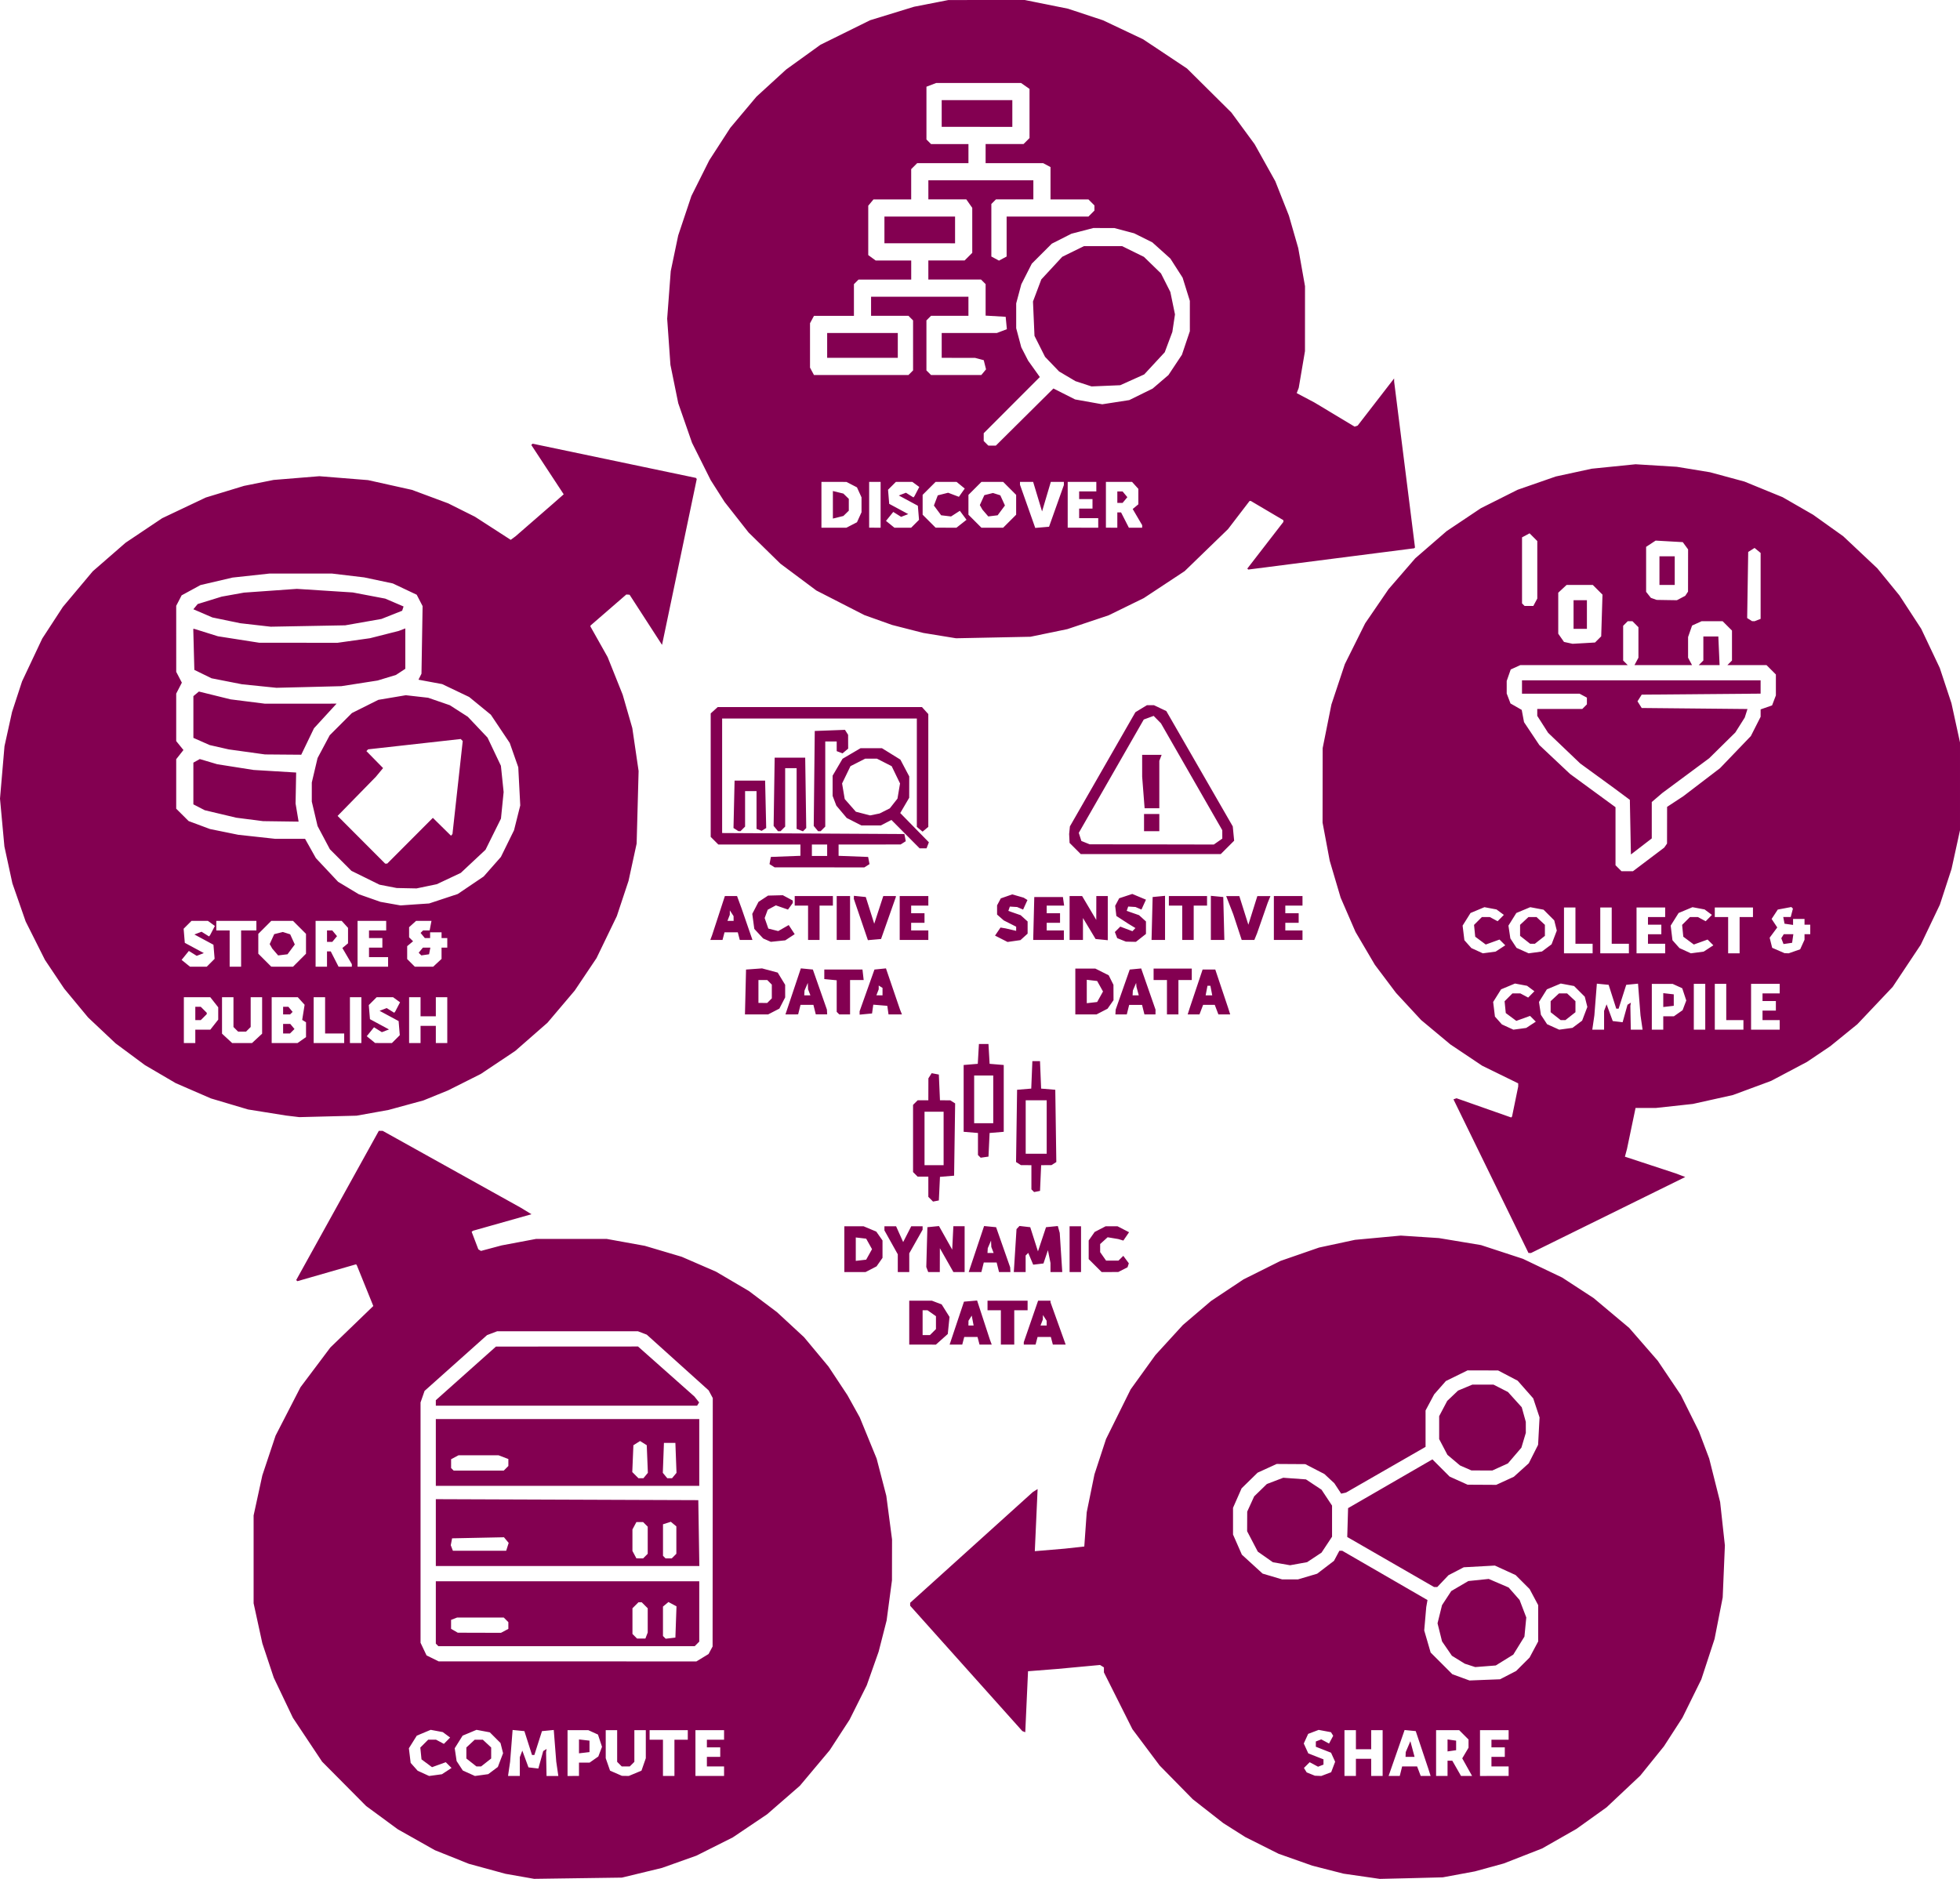 <?xml version="1.0" encoding="UTF-8" standalone="no"?>
<!-- Created with Inkscape (http://www.inkscape.org/) -->

<svg
   width="195.512mm"
   height="187.446mm"
   viewBox="0 0 195.512 187.446"
   version="1.1"
   id="svg1"
   xml:space="preserve"
   xmlns:inkscape="http://www.inkscape.org/namespaces/inkscape"
   xmlns:sodipodi="http://sodipodi.sourceforge.net/DTD/sodipodi-0.dtd"
   xmlns="http://www.w3.org/2000/svg"
   xmlns:svg="http://www.w3.org/2000/svg"><sodipodi:namedview
     id="namedview1"
     pagecolor="#ffffff"
     bordercolor="#000000"
     borderopacity="0.25"
     inkscape:showpageshadow="2"
     inkscape:pageopacity="0.0"
     inkscape:pagecheckerboard="0"
     inkscape:deskcolor="#d1d1d1"
     inkscape:document-units="mm" /><defs
     id="defs1" /><path
     style="fill:#830051;fill-opacity:1"
     d="m 57.66,187.379 -4.38,0.062 -1.428,-0.251 -1.428,-0.251 -1.828,-0.499 -1.828,-0.499 -1.694,-0.679 -1.694,-0.679 -1.848,-1.042 -1.848,-1.042 -1.579,-1.159 -1.579,-1.159 -2.197,-2.214 -2.197,-2.214 -1.458,-2.19 -1.458,-2.19 -0.953,-1.999 -0.953,-1.999 -0.57,-1.714 -0.57,-1.714 -0.436,-1.999 -0.436,-1.999 v -4.38 -4.38 l 0.435,-1.999 0.435,-1.999 0.661,-1.983 0.661,-1.983 1.241,-2.412 1.241,-2.412 1.49,-1.984 1.49,-1.984 2.143,-2.069 2.143,-2.069 -0.819,-2.025 -0.819,-2.025 -0.039,-0.056 -0.039,-0.056 -2.927,0.842 -2.927,0.842 -0.061,-0.054 -0.061,-0.054 4.121,-7.444 4.121,-7.444 h 0.194 0.194 l 6.885,3.833 6.885,3.833 0.535,0.326 0.535,0.326 -2.916,0.824 -2.916,0.824 -0.068,0.052 -0.068,0.052 0.334,0.875 0.334,0.875 0.13,0.08 0.13,0.08 1.032,-0.276 1.032,-0.276 1.714,-0.323 1.714,-0.323 3.523,-10e-4 3.523,-0.001 1.904,0.345 1.904,0.345 1.839,0.546 1.839,0.546 1.71,0.742 1.71,0.742 1.64,0.965 1.64,0.965 1.401,1.054 1.401,1.054 1.353,1.252 1.353,1.252 1.218,1.464 1.218,1.464 0.945,1.428 0.945,1.428 0.615,1.108 0.615,1.108 0.841,2.054 0.841,2.054 0.483,1.857 0.483,1.857 0.286,2.179 0.286,2.179 -0.004,2.037 -0.004,2.037 -0.267,2.004 -0.267,2.004 -0.397,1.553 -0.397,1.553 -0.593,1.679 -0.593,1.679 -0.857,1.714 -0.857,1.714 -0.99,1.523 -0.99,1.523 -1.49,1.776 -1.49,1.776 -1.639,1.425 -1.639,1.425 -1.706,1.149 -1.706,1.149 -1.817,0.912 -1.817,0.912 -1.714,0.61 -1.714,0.61 -1.999,0.484 -1.999,0.484 z m -14.214,-10.286 0.639,-0.088 0.478,-0.313 0.478,-0.313 -0.287,-0.287 -0.287,-0.287 -0.686,0.248 -0.686,0.248 -0.525,-0.39 -0.525,-0.39 -0.059,-0.589 -0.059,-0.589 0.392,-0.392 0.392,-0.392 h 0.393 0.393 l 0.391,0.209 0.391,0.209 0.311,-0.316 0.311,-0.316 -0.366,-0.272 -0.366,-0.272 -0.603,-0.113 -0.603,-0.113 -0.693,0.29 -0.693,0.29 -0.395,0.63 -0.395,0.63 0.089,0.729 0.089,0.729 0.349,0.392 0.349,0.392 0.571,0.261 0.571,0.261 z m 4.593,-0.004 0.662,-0.092 0.48,-0.359 0.48,-0.359 0.261,-0.685 0.261,-0.685 -0.128,-0.509 -0.128,-0.509 -0.533,-0.533 -0.533,-0.533 -0.664,-0.125 -0.664,-0.125 -0.693,0.29 -0.693,0.29 -0.394,0.63 -0.394,0.63 0.096,0.639 0.096,0.639 0.309,0.471 0.309,0.471 0.604,0.272 0.604,0.272 z m -0.281,-0.863 h -0.234 l -0.502,-0.395 -0.502,-0.395 v -0.55 -0.55 l 0.417,-0.388 0.417,-0.388 h 0.404 0.404 l 0.417,0.388 0.417,0.388 v 0.55 0.55 l -0.502,0.395 -0.502,0.395 z m 3.506,0.952 h 0.588 v -0.937 -0.937 l 0.125,-0.327 0.125,-0.327 0.307,0.835 0.307,0.835 0.492,0.058 0.492,0.058 0.244,-0.872 0.244,-0.872 0.169,-0.104 0.169,-0.104 -0.027,0.157 -0.027,0.157 0.023,1.19 0.023,1.19 h 0.588 0.588 l -0.104,-0.714 -0.104,-0.714 -0.124,-1.581 -0.124,-1.581 -0.588,0.058 -0.588,0.058 -0.38,1.19 -0.38,1.19 H 53.186 53.069 l -0.38,-1.19 -0.38,-1.19 -0.588,-0.058 -0.588,-0.058 -0.124,1.581 -0.124,1.581 -0.104,0.714 -0.104,0.714 z m 5.92,0 h 0.571 v -0.666 -0.666 h 0.529 0.529 l 0.435,-0.305 0.435,-0.305 0.184,-0.484 0.184,-0.484 -0.202,-0.611 -0.202,-0.611 -0.479,-0.218 -0.479,-0.218 h -1.038 -1.038 v 2.285 2.285 z m 1.095,-2.32 -0.524,0.06 v -0.692 -0.692 l 0.524,0.06 0.524,0.06 v 0.571 0.571 z m 4.1,2.313 0.339,0.007 0.635,-0.265 0.635,-0.265 0.216,-0.62 0.216,-0.62 v -1.399 -1.4 h -0.571 -0.571 v 1.58 1.58 l -0.229,0.229 -0.229,0.229 h -0.4 -0.4 l -0.229,-0.229 -0.229,-0.229 v -1.58 -1.58 H 60.993 60.422 v 1.4 1.4 l 0.216,0.62 0.216,0.62 0.593,0.258 0.593,0.258 z m 4.326,0.007 h 0.571 v -1.809 -1.809 h 0.666 0.666 v -0.476 -0.476 h -1.904 -1.904 v 0.476 0.476 h 0.666 0.666 v 1.809 1.809 z m 4.094,0 h 1.428 v -0.476 -0.476 h -0.857 -0.857 v -0.476 -0.476 h 0.666 0.666 v -0.476 -0.476 h -0.666 -0.666 v -0.381 -0.381 h 0.857 0.857 v -0.476 -0.476 H 70.799 69.371 v 2.285 2.285 z m -14.186,-11.43 12.853,0.004 0.607,-0.37 0.607,-0.37 0.201,-0.375 0.201,-0.375 0.009,-12.392 0.009,-12.392 -0.206,-0.385 -0.206,-0.385 -3.086,-2.779 -3.086,-2.779 -0.441,-0.169 -0.441,-0.169 h -7.021 -7.021 l -0.504,0.192 -0.504,0.192 -3.116,2.783 -3.116,2.783 -0.201,0.576 -0.201,0.576 v 11.987 11.987 l 0.299,0.63 0.299,0.63 0.605,0.299 0.605,0.299 z m -0.102,-1.518 H 43.728 l -0.127,-0.127 -0.127,-0.127 v -3.11 -3.11 h 13.139 13.139 v 3.009 3.009 l -0.229,0.229 -0.229,0.229 z m 7.45,-0.762 h 0.418 l 0.116,-0.301 0.116,-0.301 v -1.209 -1.209 l -0.299,-0.299 -0.299,-0.299 h -0.163 -0.163 l -0.299,0.299 -0.299,0.299 v 1.281 1.281 l 0.229,0.229 0.229,0.229 z m 2.927,-0.039 0.483,-0.056 0.055,-1.56 0.055,-1.56 -0.401,-0.214 -0.401,-0.214 -0.273,0.227 -0.273,0.227 v 1.468 1.468 l 0.136,0.136 0.136,0.136 z m -19.07,-0.538 2.155,0.006 0.368,-0.197 0.368,-0.197 v -0.336 -0.336 l -0.229,-0.229 -0.229,-0.229 h -2.327 -2.327 l -0.301,0.116 -0.301,0.116 v 0.446 0.446 l 0.333,0.194 0.333,0.194 z m 8.799,-6.659 H 43.474 v -3.334 -3.334 l 13.091,0.049 13.091,0.049 0.052,3.285 0.052,3.285 z m 7.2,-0.762 h 0.336 l 0.229,-0.229 0.229,-0.229 v -1.352 -1.352 l -0.229,-0.229 -0.229,-0.229 h -0.336 -0.336 l -0.197,0.368 -0.197,0.368 v 1.072 1.072 l 0.197,0.368 0.197,0.368 z m 2.881,0 h 0.311 l 0.229,-0.229 0.229,-0.229 v -1.367 -1.367 l -0.276,-0.229 -0.276,-0.229 -0.39,0.124 -0.39,0.124 v 1.574 1.574 l 0.127,0.127 0.127,0.127 z m -18.864,-0.762 h 2.659 l 0.124,-0.39 0.124,-0.39 -0.234,-0.282 -0.234,-0.282 -2.588,0.053 -2.588,0.053 -0.066,0.344 -0.066,0.344 0.105,0.275 0.105,0.275 z m 8.778,-6.474 H 43.474 v -3.332 -3.332 h 13.139 13.139 v 3.332 3.332 z m 7.321,-0.762 h 0.249 l 0.222,-0.268 0.222,-0.268 -0.056,-1.378 -0.056,-1.378 -0.333,-0.209 -0.333,-0.209 -0.333,0.209 -0.333,0.209 -0.056,1.339 -0.056,1.339 0.307,0.307 0.307,0.307 z m 2.866,0 h 0.239 l 0.222,-0.268 0.222,-0.268 -0.056,-1.494 -0.056,-1.494 h -0.571 -0.571 l -0.056,1.494 -0.056,1.494 0.222,0.268 0.222,0.268 z m -19.048,-0.762 h 2.501 l 0.229,-0.229 0.229,-0.229 v -0.347 -0.347 l -0.488,-0.186 -0.488,-0.186 h -2 -2 l -0.368,0.197 -0.368,0.197 v 0.438 0.438 l 0.127,0.127 0.127,0.127 z m 8.754,-6.474 H 43.474 v -0.273 -0.273 l 2.999,-2.675 2.999,-2.675 7.086,-0.004 7.086,-0.004 2.815,2.497 2.815,2.497 0.232,0.293 0.232,0.293 -0.1,0.162 -0.1,0.162 z m 84.271,47.136 -3.142,0.073 -1.809,-0.261 -1.809,-0.261 -1.558,-0.399 -1.558,-0.399 -1.679,-0.593 -1.679,-0.593 -1.663,-0.835 -1.663,-0.835 -1.098,-0.696 -1.098,-0.696 -1.523,-1.192 -1.523,-1.192 -1.652,-1.683 -1.652,-1.683 -1.355,-1.809 -1.355,-1.809 -1.421,-2.833 -1.421,-2.833 v -0.25 -0.25 l -0.194,-0.12 -0.194,-0.12 -2.139,0.199 -2.139,0.199 -1.452,0.114 -1.452,0.114 -0.138,3.042 -0.138,3.042 -0.146,-0.057 -0.146,-0.057 -5.595,-6.252 -5.595,-6.252 v -0.147 -0.147 l 6.123,-5.528 6.123,-5.528 0.234,-0.145 0.234,-0.145 -0.14,3.098 -0.14,3.098 1.495,-0.126 1.495,-0.126 0.973,-0.107 0.973,-0.107 0.121,-1.707 0.121,-1.707 0.386,-1.892 0.386,-1.892 0.577,-1.762 0.577,-1.762 1.227,-2.475 1.227,-2.475 1.235,-1.714 1.235,-1.714 1.371,-1.499 1.371,-1.499 1.403,-1.197 1.403,-1.197 1.621,-1.079 1.621,-1.079 1.845,-0.921 1.845,-0.921 1.922,-0.666 1.922,-0.666 1.791,-0.385 1.791,-0.385 2.285,-0.212 2.285,-0.212 1.904,0.124 1.904,0.124 2.099,0.35 2.099,0.35 2.088,0.684 2.088,0.684 1.956,0.934 1.956,0.934 1.569,1.023 1.569,1.023 1.776,1.49 1.776,1.49 1.425,1.639 1.425,1.639 1.149,1.706 1.149,1.706 0.905,1.817 0.905,1.817 0.511,1.353 0.511,1.353 0.546,2.17 0.546,2.17 0.237,2.166 0.237,2.166 -0.109,2.594 -0.109,2.594 -0.406,2.071 -0.406,2.071 -0.66,2.016 -0.66,2.016 -0.942,1.911 -0.942,1.911 -0.923,1.428 -0.923,1.428 -1.18,1.462 -1.18,1.462 -1.684,1.585 -1.684,1.585 -1.501,1.074 -1.501,1.074 -1.712,0.976 -1.712,0.976 -1.911,0.747 -1.911,0.747 -1.444,0.396 -1.444,0.396 -1.598,0.296 -1.598,0.296 z m -9.295,-10.207 0.321,0.012 0.492,-0.187 0.492,-0.187 0.198,-0.522 0.198,-0.522 -0.205,-0.451 -0.205,-0.451 -0.758,-0.298 -0.758,-0.298 v -0.263 -0.263 l 0.271,-0.104 0.271,-0.104 0.388,0.207 0.388,0.207 0.207,-0.387 0.207,-0.387 -0.111,-0.179 -0.111,-0.179 -0.614,-0.115 -0.614,-0.115 -0.524,0.199 -0.524,0.199 -0.219,0.48 -0.219,0.48 0.225,0.493 0.225,0.493 0.758,0.298 0.758,0.298 v 0.263 0.263 l -0.271,0.104 -0.271,0.104 -0.418,-0.224 -0.418,-0.224 -0.286,0.286 -0.286,0.286 0.137,0.222 0.137,0.222 0.409,0.165 0.409,0.165 z m 3.202,0.012 h 0.571 v -0.857 -0.857 h 0.762 0.762 v 0.857 0.857 h 0.571 0.571 v -2.285 -2.285 h -0.571 -0.571 v 0.952 0.952 h -0.762 -0.762 v -0.952 -0.952 h -0.571 -0.571 v 2.285 2.285 z m 4.387,0 h 0.557 l 0.119,-0.476 0.119,-0.476 h 0.746 0.746 l 0.181,0.476 0.181,0.476 h 0.494 0.494 l -0.109,-0.343 -0.109,-0.343 -0.634,-1.895 -0.634,-1.895 -0.555,-0.054 -0.555,-0.054 -0.799,2.292 -0.799,2.292 z m 1.585,-1.904 h -0.45 l 0.009,-0.238 0.009,-0.238 0.232,-0.544 0.232,-0.544 0.209,0.782 0.209,0.782 z m 3.168,1.904 h 0.571 v -0.762 -0.762 l 0.238,0.001 0.238,0.001 0.434,0.76 0.434,0.76 h 0.552 0.552 l -0.491,-0.878 -0.491,-0.878 0.314,-0.531 0.314,-0.531 v -0.408 -0.408 l -0.467,-0.467 -0.467,-0.467 h -1.151 -1.151 v 2.285 2.285 z m 1,-2.51 -0.428,0.061 v -0.598 -0.598 l 0.428,0.061 0.428,0.061 v 0.476 0.476 z m 4.237,2.51 h 1.428 v -0.476 -0.476 h -0.857 -0.857 v -0.476 -0.476 h 0.666 0.666 v -0.476 -0.476 h -0.666 -0.666 v -0.381 -0.381 h 0.857 0.857 v -0.476 -0.476 h -1.428 -1.428 v 2.285 2.285 z m -0.952,-9.587 1.523,-0.059 0.804,-0.415 0.804,-0.415 0.67,-0.67 0.67,-0.67 0.429,-0.804 0.429,-0.804 v -1.809 -1.809 l -0.429,-0.804 -0.429,-0.804 -0.696,-0.696 -0.696,-0.696 -1.036,-0.474 -1.036,-0.474 -1.552,0.085 -1.552,0.085 -0.762,0.396 -0.762,0.396 -0.559,0.589 -0.559,0.589 h -0.161 -0.161 l -4.329,-2.495 -4.329,-2.495 0.042,-1.44 0.042,-1.44 4.206,-2.432 4.206,-2.432 0.86,0.86 0.86,0.86 0.894,0.403 0.894,0.403 1.428,0.008 1.428,0.008 0.88,-0.404 0.88,-0.404 0.745,-0.673 0.745,-0.673 0.464,-0.92 0.464,-0.92 0.073,-1.366 0.073,-1.366 -0.316,-0.951 -0.316,-0.951 -0.776,-0.881 -0.776,-0.881 -0.976,-0.511 -0.976,-0.511 -1.523,-0.004 -1.523,-0.004 -1.082,0.531 -1.082,0.531 -0.583,0.664 -0.583,0.664 -0.43,0.804 -0.43,0.804 v 1.816 1.816 l -3.964,2.278 -3.964,2.278 -0.245,0.056 -0.245,0.056 -0.34,-0.518 -0.34,-0.518 -0.497,-0.462 -0.497,-0.462 -0.952,-0.492 -0.952,-0.492 -1.428,-0.009 -1.428,-0.009 -0.952,0.435 -0.952,0.435 -0.798,0.781 -0.798,0.781 -0.427,0.971 -0.427,0.971 v 1.333 1.333 l 0.441,1.004 0.441,1.004 1.033,0.944 1.033,0.944 0.976,0.29 0.976,0.29 h 0.788 0.788 l 0.958,-0.284 0.958,-0.284 0.839,-0.641 0.839,-0.641 0.269,-0.503 0.269,-0.503 h 0.145 0.145 l 4.25,2.458 4.25,2.458 -0.062,0.35 -0.062,0.35 -0.101,1.166 -0.101,1.166 0.32,1.101 0.32,1.101 1.082,1.082 1.082,1.082 0.856,0.313 0.856,0.313 z m 0.074,-1.356 -1.026,0.079 -0.521,-0.168 -0.521,-0.168 -0.643,-0.397 -0.643,-0.397 -0.491,-0.715 -0.491,-0.715 -0.225,-0.904 -0.225,-0.904 0.224,-0.904 0.224,-0.904 0.461,-0.704 0.461,-0.704 0.852,-0.499 0.852,-0.499 1.016,-0.105 1.016,-0.105 0.993,0.427 0.994,0.427 0.546,0.622 0.546,0.622 0.334,0.873 0.334,0.873 -0.092,0.954 -0.092,0.954 -0.557,0.9 -0.557,0.9 -0.873,0.54 -0.873,0.54 z m -18.646,-10.233 -0.85,0.154 -0.857,-0.15 -0.857,-0.15 -0.753,-0.529 -0.753,-0.529 -0.532,-1.018 -0.532,-1.018 0.004,-0.978 0.004,-0.978 0.348,-0.762 0.348,-0.762 0.633,-0.616 0.633,-0.616 0.817,-0.312 0.817,-0.312 1.132,0.082 1.132,0.082 0.777,0.514 0.777,0.514 0.525,0.794 0.525,0.794 v 1.551 1.551 l -0.525,0.794 -0.525,0.794 -0.719,0.476 -0.719,0.476 z m 18.287,-9.302 -1.047,-0.003 -0.571,-0.25 -0.571,-0.25 -0.627,-0.529 -0.627,-0.529 -0.411,-0.785 -0.411,-0.785 v -1.143 -1.143 l 0.402,-0.762 0.402,-0.762 0.541,-0.514 0.541,-0.514 0.708,-0.296 0.708,-0.296 h 1.061 1.061 l 0.719,0.367 0.719,0.367 0.688,0.762 0.688,0.762 0.202,0.728 0.202,0.728 0.001,0.549 10e-4,0.549 -0.221,0.738 -0.221,0.738 -0.673,0.786 -0.673,0.786 -0.772,0.351 -0.772,0.351 z M 92.028,134.143 h -1.33 v -2.19 -2.19 h 1.13 1.13 l 0.488,0.186 0.488,0.186 0.391,0.624 0.391,0.624 -0.087,0.851 -0.087,0.851 -0.593,0.53 -0.593,0.53 z m 0.37,-0.952 h 0.367 l 0.299,-0.299 0.299,-0.299 v -0.642 -0.642 l -0.423,-0.296 -0.423,-0.296 h -0.243 -0.243 v 1.238 1.238 z m 2.957,0.952 h -0.63 l 0.716,-2.142 0.716,-2.142 0.655,-0.057 0.655,-0.057 0.641,1.961 0.641,1.961 0.089,0.238 0.089,0.238 h -0.609 -0.609 l -0.1,-0.381 -0.1,-0.381 h -0.662 -0.662 l -0.1,0.381 -0.1,0.381 z m 1.505,-1.904 h 0.259 l -0.094,-0.494 -0.094,-0.494 -0.162,0.256 -0.162,0.256 -0.003,0.238 -0.003,0.238 z m 3.644,1.904 h -0.666 v -1.714 -1.714 h -0.666 -0.666 v -0.476 -0.476 h 1.999 1.999 v 0.476 0.476 h -0.666 -0.666 v 1.714 1.714 z m 2.208,0 h -0.589 v -0.121 -0.121 l 0.714,-2.068 0.714,-2.068 0.619,-0.001 0.619,-0.001 v 0.079 0.079 l 0.756,2.11 0.756,2.11 h -0.639 -0.639 l -0.1,-0.381 -0.1,-0.381 h -0.662 -0.662 l -0.1,0.381 -0.1,0.381 z m 1.39,-1.904 h 0.306 l -0.003,-0.238 -0.003,-0.238 -0.185,-0.286 -0.185,-0.286 -0.003,0.222 -0.003,0.222 -0.116,0.301 -0.116,0.301 z m -18.822,-5.332 h -1.057 v -2.285 -2.285 h 0.958 0.958 l 0.635,0.266 0.635,0.266 0.311,0.443 0.311,0.443 v 0.867 0.867 l -0.297,0.424 -0.297,0.424 -0.55,0.285 -0.55,0.285 z m 0.603,-1.177 0.518,-0.06 0.292,-0.524 0.292,-0.524 -0.292,-0.524 -0.292,-0.524 -0.518,-0.06 -0.518,-0.06 v 1.168 1.168 z m 4.243,1.177 h -0.571 v -0.886 -0.886 l -0.666,-1.192 -0.666,-1.192 v -0.207 -0.207 h 0.581 0.581 l 0.353,0.789 0.353,0.789 0.403,-0.789 0.403,-0.789 h 0.567 0.567 v 0.172 0.172 l -0.666,1.179 -0.666,1.179 v 0.934 0.934 z m 3.041,0 h -0.577 l -0.096,-0.251 -0.096,-0.251 0.055,-1.987 0.055,-1.987 0.578,-0.057 0.578,-0.057 0.66,1.176 0.66,1.176 0.057,-1.167 0.057,-1.167 h 0.562 0.562 v 2.285 2.285 h -0.56 -0.56 l -0.675,-1.19 -0.675,-1.19 -0.003,1.19 -0.003,1.19 z m 4.093,0 h -0.632 l 0.768,-2.296 0.768,-2.296 0.599,0.058 0.599,0.058 0.701,1.999 0.701,1.999 0.013,0.238 0.013,0.238 h -0.568 -0.568 l -0.119,-0.476 -0.119,-0.476 h -0.642 -0.642 l -0.119,0.476 -0.119,0.476 z m 1.55,-1.904 h 0.306 l -0.116,-0.301 -0.116,-0.301 -0.013,-0.318 -0.013,-0.318 -0.164,0.381 -0.164,0.381 -0.013,0.238 -0.013,0.238 z m 2.91,1.904 h -0.592 l 0.135,-2.142 0.135,-2.142 0.148,-0.158 0.148,-0.158 0.537,0.062 0.537,0.062 0.385,1.206 0.385,1.206 0.402,-1.206 0.402,-1.206 0.588,-0.059 0.588,-0.058 0.096,0.344 0.096,0.344 0.126,1.952 0.126,1.952 h -0.587 -0.587 v -0.452 -0.452 l -0.128,-0.638 -0.128,-0.638 -0.222,0.661 -0.222,0.661 -0.512,0.061 -0.512,0.061 -0.247,-0.587 -0.247,-0.587 -0.13,0.13 -0.13,0.13 v 0.825 0.825 z m 5.543,0 h -0.571 v -2.285 -2.285 h 0.571 0.571 v 2.285 2.285 z m 3.456,-0.003 -0.828,0.003 -0.647,-0.647 -0.647,-0.647 v -0.929 -0.929 l 0.297,-0.424 0.297,-0.424 0.55,-0.285 0.55,-0.285 h 0.59 0.59 l 0.577,0.298 0.577,0.298 -0.285,0.416 -0.285,0.416 -0.253,-0.076 -0.253,-0.076 -0.531,-0.089 -0.531,-0.089 -0.373,0.338 -0.373,0.338 v 0.404 0.404 l 0.296,0.423 0.296,0.423 h 0.618 0.618 l 0.241,-0.238 0.241,-0.238 0.275,0.373 0.275,0.373 -0.065,0.198 -0.065,0.198 -0.461,0.235 -0.461,0.235 z m 41.871,-1.901 h -0.122 l -3.742,-7.664 -3.742,-7.664 0.153,-0.054 0.153,-0.054 2.726,0.959 2.726,0.959 0.043,-0.048 0.043,-0.048 0.307,-1.496 0.307,-1.496 v -0.158 -0.158 l -1.795,-0.879 -1.795,-0.879 -1.585,-1.061 -1.585,-1.061 -1.464,-1.221 -1.464,-1.221 -1.252,-1.353 -1.252,-1.353 -1.054,-1.401 -1.054,-1.401 -0.965,-1.64 -0.965,-1.64 -0.742,-1.71 -0.742,-1.71 -0.544,-1.839 -0.544,-1.839 -0.357,-1.904 -0.357,-1.904 0.005,-3.713 0.005,-3.713 0.436,-2.176 0.436,-2.176 0.67,-2.014 0.67,-2.014 1.014,-2.036 1.014,-2.036 1.167,-1.705 1.167,-1.705 1.331,-1.538 1.331,-1.538 1.566,-1.357 1.566,-1.357 1.706,-1.142 1.706,-1.142 1.835,-0.921 1.835,-0.921 1.903,-0.662 1.903,-0.662 1.791,-0.388 1.791,-0.388 2.19,-0.222 2.19,-0.222 2.057,0.127 2.057,0.127 1.656,0.272 1.656,0.272 1.714,0.464 1.714,0.464 1.904,0.779 1.904,0.779 1.523,0.877 1.523,0.877 1.501,1.072 1.501,1.072 1.699,1.599 1.699,1.599 1.105,1.353 1.105,1.353 1.085,1.664 1.085,1.664 0.926,1.954 0.926,1.954 0.583,1.762 0.583,1.762 0.426,1.952 0.426,1.952 v 4.38 4.38 l -0.423,1.935 -0.423,1.935 -0.58,1.778 -0.58,1.778 -0.954,1.999 -0.954,1.999 -1.399,2.102 -1.399,2.102 -1.763,1.863 -1.763,1.863 -1.349,1.096 -1.349,1.096 -1.158,0.781 -1.158,0.781 -1.793,0.949 -1.793,0.949 -1.904,0.705 -1.904,0.705 -1.999,0.445 -1.999,0.445 -1.849,0.201 -1.849,0.201 h -1.01 -1.01 l -0.428,2.047 -0.428,2.047 -0.103,0.383 -0.103,0.383 2.533,0.833 2.533,0.833 0.476,0.181 0.476,0.181 -7.695,3.792 -7.695,3.792 z m -0.987,-22.364 0.639,-0.088 0.478,-0.313 0.478,-0.313 -0.287,-0.287 -0.287,-0.287 -0.686,0.248 -0.686,0.248 -0.525,-0.39 -0.525,-0.39 -0.059,-0.589 -0.059,-0.589 0.392,-0.392 0.392,-0.392 h 0.393 0.393 l 0.391,0.209 0.391,0.209 0.311,-0.316 0.311,-0.316 -0.366,-0.272 -0.366,-0.272 -0.603,-0.113 -0.603,-0.113 -0.693,0.29 -0.693,0.29 -0.395,0.63 -0.395,0.63 0.089,0.729 0.089,0.729 0.349,0.392 0.349,0.392 0.571,0.261 0.571,0.261 z m 4.593,-0.004 0.662,-0.092 0.48,-0.359 0.48,-0.359 0.261,-0.685 0.261,-0.685 -0.128,-0.509 -0.128,-0.509 -0.533,-0.533 -0.533,-0.533 -0.664,-0.125 -0.664,-0.125 -0.693,0.29 -0.693,0.29 -0.394,0.63 -0.394,0.63 0.096,0.639 0.096,0.639 0.309,0.471 0.309,0.471 0.604,0.272 0.604,0.272 z m -0.281,-0.863 h -0.234 l -0.502,-0.395 -0.502,-0.395 v -0.55 -0.55 l 0.417,-0.388 0.417,-0.388 h 0.404 0.404 l 0.417,0.388 0.417,0.388 v 0.55 0.55 l -0.502,0.395 -0.502,0.395 z m 3.506,0.952 h 0.588 v -0.937 -0.937 l 0.125,-0.327 0.125,-0.327 0.307,0.835 0.307,0.835 0.492,0.058 0.492,0.058 0.244,-0.872 0.244,-0.872 0.169,-0.104 0.169,-0.104 -0.027,0.157 -0.027,0.157 0.022,1.19 0.022,1.19 h 0.588 0.588 l -0.104,-0.714 -0.104,-0.714 -0.124,-1.581 -0.124,-1.581 -0.588,0.058 -0.588,0.058 -0.38,1.19 -0.38,1.19 h -0.117 -0.117 l -0.38,-1.19 -0.38,-1.19 -0.588,-0.058 -0.588,-0.058 -0.124,1.581 -0.124,1.581 -0.104,0.714 -0.104,0.714 z m 5.92,0 h 0.571 v -0.666 -0.666 h 0.529 0.529 l 0.435,-0.305 0.435,-0.305 0.184,-0.484 0.184,-0.484 -0.202,-0.611 -0.202,-0.611 -0.479,-0.218 -0.479,-0.218 h -1.038 -1.038 v 2.285 2.285 z m 1.095,-2.32 -0.524,0.06 V 99.772 99.081 l 0.524,0.06 0.524,0.06 v 0.571 0.571 z m 3.094,2.32 h 0.571 V 100.439 98.154 h -0.571 -0.571 v 2.285 2.285 z m 2.951,0 h 1.428 v -0.476 -0.476 h -0.857 -0.857 V 99.963 98.154 h -0.571 -0.571 v 2.285 2.285 z m 3.618,0 h 1.428 v -0.476 -0.476 h -0.857 -0.857 v -0.476 -0.476 h 0.666 0.666 v -0.476 -0.476 h -0.666 -0.666 v -0.381 -0.381 h 0.857 0.857 V 98.63 98.154 h -1.428 -1.428 v 2.285 2.285 z m -27.543,-7.702 0.639,-0.088 0.478,-0.313 0.478,-0.313 -0.287,-0.287 -0.287,-0.287 -0.686,0.248 -0.686,0.248 -0.525,-0.39 -0.525,-0.39 -0.059,-0.589 -0.059,-0.589 0.392,-0.392 0.392,-0.392 h 0.393 0.393 l 0.391,0.209 0.391,0.209 0.311,-0.316 0.311,-0.316 -0.366,-0.272 -0.366,-0.272 -0.603,-0.113 -0.603,-0.113 -0.693,0.29 -0.693,0.29 -0.395,0.63 -0.395,0.63 0.089,0.729 0.089,0.729 0.349,0.392 0.349,0.392 0.571,0.261 0.571,0.261 z m 4.593,-0.004 0.662,-0.092 0.48,-0.359 0.48,-0.359 0.261,-0.685 0.261,-0.685 -0.128,-0.509 -0.128,-0.509 -0.533,-0.533 -0.533,-0.533 -0.664,-0.125 -0.664,-0.125 -0.693,0.29 -0.693,0.29 -0.394,0.63 -0.394,0.63 0.096,0.639 0.096,0.639 0.309,0.471 0.309,0.471 0.604,0.272 0.604,0.272 z m -0.281,-0.863 h -0.234 l -0.502,-0.395 -0.502,-0.395 V 92.816 92.266 l 0.417,-0.388 0.417,-0.388 h 0.404 0.404 l 0.417,0.388 0.417,0.388 v 0.55 0.55 l -0.502,0.395 -0.502,0.395 z m 4.57,0.952 h 1.428 v -0.476 -0.476 h -0.857 -0.857 V 92.346 90.537 h -0.571 -0.571 v 2.285 2.285 z m 3.618,0 h 1.428 v -0.476 -0.476 h -0.857 -0.857 V 92.346 90.537 h -0.571 -0.571 v 2.285 2.285 z m 3.618,0 h 1.428 v -0.476 -0.476 h -0.857 -0.857 V 93.679 93.203 h 0.666 0.666 v -0.476 -0.476 h -0.666 -0.666 v -0.381 -0.381 h 0.857 0.857 V 91.013 90.537 h -1.428 -1.428 v 2.285 2.285 z m 4.638,-0.085 0.639,-0.088 0.478,-0.313 0.478,-0.313 -0.287,-0.287 -0.287,-0.287 -0.686,0.248 -0.686,0.248 -0.525,-0.39 -0.525,-0.39 -0.059,-0.589 -0.059,-0.589 0.392,-0.392 0.392,-0.392 h 0.393 0.393 l 0.391,0.209 0.391,0.209 0.311,-0.316 0.311,-0.316 -0.366,-0.272 -0.366,-0.272 -0.603,-0.113 -0.603,-0.113 -0.693,0.29 -0.693,0.29 -0.395,0.63 -0.395,0.63 0.089,0.729 0.089,0.729 0.349,0.392 0.349,0.392 0.571,0.261 0.571,0.261 z m 3.645,0.085 h 0.571 v -1.809 -1.809 h 0.666 0.666 V 91.013 90.537 h -1.904 -1.904 v 0.476 0.476 h 0.666 0.666 v 1.809 1.809 z m 5.256,-0.007 0.21,0.007 0.573,-0.2 0.573,-0.2 0.217,-0.476 0.217,-0.476 v -0.277 -0.277 h 0.286 0.286 v -0.476 -0.476 h -0.286 -0.286 v -0.286 -0.286 h -0.571 -0.571 v 0.299 0.299 l -0.426,-0.061 -0.426,-0.061 -0.064,-0.333 -0.064,-0.333 h 0.373 0.373 l 0.11,-0.42 0.11,-0.42 -0.079,-0.079 -0.079,-0.079 -0.677,0.127 -0.677,0.127 -0.307,0.468 -0.307,0.468 0.281,0.424 0.281,0.424 -0.379,0.512 -0.379,0.512 0.126,0.503 0.126,0.503 0.612,0.266 0.612,0.266 z m 0.123,-0.979 -0.429,0.061 -0.111,-0.29 -0.111,-0.29 0.123,-0.2 0.123,-0.2 h 0.478 0.478 l -0.061,0.428 -0.061,0.428 z m -16.017,-7.202 h 0.569 l 1.56,-1.179 1.56,-1.179 0.14,-0.201 0.14,-0.201 0.003,-1.831 0.003,-1.831 0.809,-0.531 0.809,-0.531 1.831,-1.399 1.831,-1.399 1.537,-1.601 1.537,-1.601 0.488,-0.962 0.488,-0.962 v -0.369 -0.369 l 0.572,-0.2 0.572,-0.2 0.189,-0.498 0.189,-0.498 v -1.044 -1.044 l -0.467,-0.467 -0.467,-0.467 h -1.951 -1.951 l 0.229,-0.229 0.229,-0.229 v -1.494 -1.494 l -0.467,-0.467 -0.467,-0.467 h -1.047 -1.047 l -0.476,0.217 -0.476,0.217 -0.2,0.573 -0.2,0.573 v 1.031 1.031 l 0.197,0.368 0.197,0.368 h -2.87 -2.87 l 0.197,-0.368 0.197,-0.368 v -1.522 -1.522 l -0.299,-0.299 -0.299,-0.299 h -0.234 -0.234 l -0.229,0.229 -0.229,0.229 v 1.733 1.733 l 0.229,0.229 0.229,0.229 h -5.361 -5.361 l -0.476,0.217 -0.476,0.217 -0.2,0.573 -0.2,0.573 v 0.626 0.626 l 0.189,0.496 0.189,0.496 0.56,0.321 0.56,0.321 0.115,0.611 0.115,0.611 0.762,1.141 0.762,1.141 1.534,1.443 1.534,1.443 2.267,1.659 2.267,1.659 v 2.895 2.895 l 0.299,0.299 0.299,0.299 z m 0.599,-1.85 -0.233,0.174 -0.053,-2.723 -0.053,-2.723 -0.782,-0.581 -0.782,-0.581 -1.694,-1.234 -1.694,-1.234 -1.6,-1.528 -1.6,-1.528 -0.542,-0.847 -0.542,-0.847 v -0.344 -0.344 h 2.247 2.247 l 0.229,-0.229 0.229,-0.229 v -0.336 -0.336 l -0.368,-0.197 -0.368,-0.197 h -2.869 -2.869 v -0.666 -0.666 h 11.901 11.901 v 0.664 0.664 l -5.93,0.05 -5.93,0.05 -0.21,0.333 -0.21,0.333 0.21,0.333 0.21,0.333 5.275,0.051 5.275,0.051 -0.135,0.425 -0.135,0.425 -0.47,0.745 -0.47,0.745 -1.304,1.286 -1.304,1.286 -2.34,1.735 -2.34,1.735 -0.524,0.449 -0.524,0.449 v 1.815 1.815 l -0.809,0.623 -0.809,0.623 z m 7.573,-18.715 -1.038,-4.5e-4 0.229,-0.229 0.229,-0.229 v -1.2 -1.2 h 0.747 0.747 l 0.063,1.429 0.063,1.429 z m -12.505,-2.189 1.12,-0.065 0.308,-0.308 0.308,-0.308 0.064,-2.08 0.064,-2.08 -0.484,-0.484 -0.484,-0.484 h -1.306 -1.306 l -0.417,0.388 -0.417,0.388 v 2.045 2.045 l 0.287,0.41 0.287,0.41 0.427,0.093 0.427,0.093 z M 157.63,62.736 h -0.666 v -1.428 -1.428 h 0.666 0.666 v 1.428 1.428 z m 17.265,-0.765 0.127,0.003 0.301,-0.116 0.301,-0.116 v -3.289 -3.289 l -0.302,-0.25 -0.302,-0.25 -0.317,0.2 -0.317,0.2 -0.052,3.298 -0.052,3.298 0.243,0.154 0.243,0.154 z m -22.381,-1.52 h 0.438 l 0.197,-0.368 0.197,-0.368 v -2.869 -2.869 l -0.385,-0.385 -0.385,-0.385 -0.376,0.201 -0.376,0.201 v 3.294 3.294 l 0.127,0.127 0.127,0.127 z m 13.745,-0.586 1.012,0.015 0.416,-0.219 0.416,-0.219 0.14,-0.21 0.14,-0.21 0.003,-2.106 0.003,-2.106 -0.265,-0.362 -0.265,-0.362 -1.354,-0.077 -1.354,-0.077 -0.475,0.312 -0.475,0.312 v 2.244 2.244 l 0.238,0.3 0.238,0.3 0.286,0.102 0.286,0.102 z m 0.035,-1.508 h -0.762 v -1.428 -1.428 h 0.762 0.762 v 1.428 1.428 z m -72.934,61.461 -0.29,0.055 -0.234,-0.234 -0.234,-0.234 v -1.009 -1.009 h -0.533 -0.533 l -0.229,-0.229 -0.229,-0.229 v -3.351 -3.351 l 0.229,-0.229 0.229,-0.229 h 0.533 0.533 l 0.003,-1.095 0.003,-1.095 0.163,-0.257 0.163,-0.257 0.358,0.068 0.358,0.068 0.056,1.283 0.056,1.283 0.515,0.003 0.515,0.003 0.242,0.154 0.242,0.154 -0.052,3.604 -0.052,3.604 -0.705,0.059 -0.705,0.059 -0.056,1.177 -0.056,1.177 z m -0.186,-3.574 h 0.952 v -2.666 -2.666 h -0.952 -0.952 v 2.666 2.666 z m 10.273,2.623 -0.295,0.056 -0.134,-0.134 -0.134,-0.134 v -1.206 -1.206 l -0.524,-0.003 -0.524,-0.003 -0.242,-0.154 -0.242,-0.154 0.052,-3.604 0.052,-3.604 0.706,-0.059 0.706,-0.059 0.056,-1.37 0.056,-1.37 h 0.381 0.381 l 0.056,1.37 0.056,1.37 0.706,0.059 0.706,0.059 0.052,3.604 0.052,3.604 -0.242,0.154 -0.242,0.154 -0.515,0.003 -0.515,0.003 -0.056,1.283 -0.056,1.283 z m -0.086,-3.765 h 1.047 v -2.666 -2.666 h -1.047 -1.047 v 2.666 2.666 z m -5.149,0.341 -0.389,0.056 -0.135,-0.135 -0.135,-0.135 v -1.099 -1.099 l -0.714,-0.059 -0.714,-0.059 v -3.332 -3.332 l 0.704,-0.059 0.705,-0.059 0.057,-0.989 0.057,-0.989 h 0.476 0.476 l 0.057,0.989 0.057,0.989 0.704,0.059 0.705,0.059 v 3.332 3.332 l -0.705,0.059 -0.705,0.059 -0.056,1.179 -0.056,1.179 z m -0.087,-3.388 h 0.952 v -2.38 -2.38 h -0.952 -0.952 v 2.38 2.38 z m -65.409,-0.678 -2.856,0.073 -0.666,-0.08 -0.666,-0.08 -1.89,-0.302 -1.89,-0.302 -1.853,-0.551 -1.853,-0.551 -1.756,-0.762 -1.756,-0.762 -1.536,-0.9 -1.536,-0.9 -1.465,-1.086 -1.465,-1.086 -1.367,-1.289 L 8.792,101.511 7.598,100.07 6.405,98.63 5.445,97.198 4.486,95.766 3.523,93.847 2.56,91.929 1.898,90.026 1.235,88.122 0.837,86.284 0.439,84.446 0.219,82.061 1.0675427e-7,79.676 0.224,77.062 l 0.224,-2.615 0.378,-1.714 0.378,-1.714 0.499,-1.523 0.499,-1.523 1.007,-2.135 1.007,-2.135 1.029,-1.578 1.029,-1.578 1.49,-1.776 1.49,-1.776 1.639,-1.426 1.639,-1.426 1.823,-1.222 1.823,-1.222 2.176,-1.032 2.176,-1.032 1.904,-0.58 1.904,-0.58 1.477,-0.297 1.477,-0.297 2.281,-0.186 2.281,-0.186 2.43,0.195 2.43,0.195 2.19,0.487 2.19,0.487 1.809,0.673 1.809,0.673 1.333,0.667 1.333,0.667 1.783,1.152 1.783,1.152 0.24,-0.176 0.24,-0.176 1.862,-1.619 1.862,-1.619 0.541,-0.476 0.541,-0.476 -1.616,-2.461 -1.616,-2.461 0.064,-0.064 0.064,-0.064 8.146,1.707 8.146,1.707 0.042,0.056 0.042,0.056 -1.674,7.998 -1.674,7.998 -0.058,0.275 -0.058,0.275 -1.618,-2.501 -1.618,-2.501 -0.163,-0.012 -0.163,-0.012 -1.789,1.551 -1.789,1.551 v 0.047 0.047 l 0.857,1.524 0.857,1.524 0.751,1.877 0.751,1.877 0.48,1.663 0.48,1.663 0.314,2.143 0.314,2.143 -0.098,3.62 -0.098,3.62 -0.404,1.859 -0.404,1.859 -0.584,1.759 -0.584,1.759 -1.013,2.095 -1.013,2.095 -1.087,1.619 -1.087,1.619 -1.359,1.604 -1.359,1.604 -1.609,1.408 -1.609,1.408 -1.714,1.146 -1.714,1.146 -1.639,0.823 -1.639,0.823 -1.226,0.499 -1.226,0.499 -1.742,0.475 -1.742,0.475 -1.591,0.286 -1.591,0.286 z m -13.805,-7.32 h 0.571 v -0.666 -0.666 h 0.748 0.748 l 0.395,-0.502 0.395,-0.502 v -0.615 -0.615 l -0.395,-0.502 -0.395,-0.502 h -1.319 -1.319 v 2.285 2.285 z m 0.843,-2.285 h -0.272 v -0.666 -0.666 h 0.272 0.272 l 0.299,0.299 0.299,0.299 v 0.068 0.068 l -0.299,0.299 -0.299,0.299 z m 4.393,2.285 h 0.992 l 0.504,-0.467 0.504,-0.467 v -1.818 -1.818 h -0.571 -0.571 v 1.485 1.485 l -0.229,0.229 -0.229,0.229 h -0.4 -0.4 l -0.229,-0.229 -0.229,-0.229 v -1.485 -1.485 H 22.719 22.147 v 1.818 1.818 l 0.504,0.467 0.504,0.467 z m 4.242,0 h 1.291 l 0.423,-0.296 0.423,-0.296 v -0.74 -0.74 l -0.191,-0.118 -0.191,-0.118 0.121,-0.755 0.121,-0.755 -0.34,-0.376 -0.34,-0.376 h -1.303 -1.303 v 2.285 2.285 z m 0.195,-0.952 h -0.343 v -0.476 -0.476 h 0.358 0.358 l 0.209,0.252 0.209,0.252 -0.224,0.224 -0.224,0.224 z m 0.006,-1.904 h -0.349 v -0.381 -0.381 h 0.262 0.262 l 0.212,0.256 0.212,0.256 -0.125,0.125 -0.125,0.125 z m 4.221,2.856 h 1.523 v -0.476 -0.476 h -0.952 -0.952 v -1.809 -1.809 h -0.571 -0.571 v 2.285 2.285 z m 2.666,0 h 0.571 v -2.285 -2.285 h -0.571 -0.571 v 2.285 2.285 z m 2.782,0 h 0.836 l 0.392,-0.392 0.392,-0.392 -0.058,-0.703 -0.058,-0.703 -0.95,-0.512 -0.95,-0.512 0.356,-0.137 0.356,-0.137 0.374,0.234 0.374,0.234 0.051,-0.061 0.051,-0.061 0.24,-0.461 0.24,-0.461 -0.346,-0.253 -0.346,-0.253 H 38.392 37.571 l -0.392,0.392 -0.392,0.392 0.058,0.703 0.058,0.703 0.95,0.512 0.95,0.512 -0.356,0.137 -0.356,0.137 -0.392,-0.245 -0.392,-0.245 -0.362,0.447 -0.362,0.447 0.419,0.339 0.419,0.339 z m 3.121,0 h 0.571 v -0.857 -0.857 h 0.762 0.762 v 0.857 0.857 h 0.571 0.571 v -2.285 -2.285 h -0.571 -0.571 v 0.952 0.952 h -0.762 -0.762 v -0.952 -0.952 h -0.571 -0.571 v 2.285 2.285 z M 19.788,96.441 h 0.836 l 0.392,-0.392 0.392,-0.392 -0.058,-0.703 -0.058,-0.703 -0.95,-0.512 -0.95,-0.512 0.356,-0.137 0.356,-0.137 0.374,0.234 0.374,0.234 0.051,-0.061 0.051,-0.061 0.24,-0.461 0.24,-0.461 -0.346,-0.253 -0.346,-0.253 h -0.82 -0.82 l -0.392,0.392 -0.392,0.392 0.058,0.703 0.058,0.703 0.95,0.512 0.95,0.512 -0.356,0.137 -0.356,0.137 -0.392,-0.245 -0.392,-0.244 -0.362,0.447 -0.362,0.447 0.419,0.339 0.419,0.339 z m 3.692,0 h 0.571 v -1.809 -1.809 h 0.762 0.762 v -0.476 -0.476 h -1.999 -1.999 v 0.476 0.476 h 0.666 0.666 v 1.809 1.809 z m 4.665,0 h 1.085 l 0.647,-0.647 0.647,-0.647 V 94.156 93.165 l -0.647,-0.647 -0.647,-0.647 h -1.085 -1.085 l -0.647,0.647 -0.647,0.647 v 0.99 0.99 l 0.647,0.647 0.647,0.647 z m 0.066,-1.181 -0.467,0.057 -0.294,-0.342 -0.294,-0.342 -0.127,-0.224 -0.127,-0.224 0.225,-0.495 0.225,-0.495 0.43,-0.108 0.43,-0.108 0.366,0.116 0.366,0.116 0.231,0.507 0.231,0.507 -0.364,0.489 -0.364,0.489 z m 3.837,1.181 h 0.571 v -0.762 -0.762 h 0.187 0.187 l 0.389,0.762 0.389,0.762 h 0.663 0.663 v -0.126 -0.126 l -0.472,-0.806 -0.472,-0.806 0.282,-0.234 0.282,-0.234 v -0.771 -0.771 l -0.315,-0.348 -0.315,-0.348 h -1.303 -1.303 v 2.285 2.285 z m 0.834,-2.475 h -0.262 v -0.571 -0.571 h 0.262 0.262 l 0.237,0.286 0.237,0.286 -0.237,0.286 -0.237,0.286 z m 4.308,2.475 h 1.523 v -0.476 -0.476 h -0.952 -0.952 v -0.476 -0.476 h 0.666 0.666 v -0.476 -0.476 h -0.666 -0.666 v -0.381 -0.381 h 0.857 0.857 v -0.476 -0.476 h -1.428 -1.428 v 2.285 2.285 z m 5.105,0 h 0.916 l 0.417,-0.388 0.417,-0.388 v -0.564 -0.564 h 0.286 0.286 V 94.06 93.584 H 44.331 44.046 V 93.299 93.013 h -0.571 -0.571 v 0.286 0.286 H 42.641 42.378 l -0.212,-0.256 -0.212,-0.256 0.125,-0.125 0.125,-0.125 h 0.327 0.327 l 0.091,-0.476 0.091,-0.476 h -0.768 -0.768 l -0.348,0.315 -0.348,0.315 v 0.504 0.504 l 0.198,0.198 0.198,0.198 -0.294,0.244 -0.294,0.244 v 0.643 0.643 l 0.381,0.381 0.381,0.381 z m 0.121,-1.182 -0.387,0.056 -0.133,-0.133 -0.133,-0.133 0.212,-0.256 0.212,-0.256 h 0.371 0.371 l -0.064,0.333 -0.064,0.333 z m -1.038,-5.03 1.428,-0.096 1.428,-0.472 1.428,-0.472 1.293,-0.874 1.293,-0.874 0.858,-0.974 0.858,-0.974 0.656,-1.333 0.656,-1.333 0.31,-1.237 0.31,-1.237 -0.099,-1.905 -0.099,-1.905 -0.425,-1.211 -0.425,-1.211 -0.943,-1.409 -0.943,-1.409 -1.08,-0.884 -1.08,-0.884 -1.347,-0.643 -1.347,-0.643 -1.183,-0.22 -1.183,-0.22 0.15,-0.298 0.15,-0.298 0.056,-3.373 0.056,-3.373 -0.294,-0.568 -0.294,-0.568 -1.19,-0.562 -1.19,-0.562 -1.428,-0.302 -1.428,-0.302 -1.614,-0.192 -1.614,-0.192 H 30 26.893 l -1.849,0.201 -1.849,0.201 -1.598,0.374 -1.598,0.374 -0.94,0.512 -0.94,0.512 -0.271,0.523 -0.271,0.523 0.001,3.294 0.001,3.294 0.281,0.539 0.281,0.539 -0.282,0.546 -0.282,0.546 v 2.369 2.369 l 0.361,0.445 0.361,0.445 -0.361,0.458 -0.361,0.458 v 2.469 2.469 l 0.619,0.617 0.619,0.617 1.065,0.397 1.065,0.397 1.411,0.287 1.411,0.288 1.849,0.202 1.849,0.202 1.483,1.9e-4 1.483,2e-4 0.541,0.964 0.541,0.964 1.106,1.178 1.106,1.178 1.032,0.621 1.032,0.621 1.081,0.38 1.081,0.38 1,0.178 1,0.178 z M 40.561,88.613 39.571,88.592 38.714,88.426 37.857,88.26 36.456,87.569 35.055,86.879 33.98,85.802 32.906,84.725 l -0.614,-1.158 -0.614,-1.158 -0.288,-1.22 -0.288,-1.22 V 79.017 78.065 l 0.288,-1.22 0.288,-1.22 0.606,-1.137 0.606,-1.137 1.107,-1.107 1.107,-1.107 1.316,-0.658 1.316,-0.658 1.372,-0.231 1.372,-0.231 1.113,0.126 1.113,0.126 1.083,0.373 1.083,0.373 0.897,0.576 0.897,0.576 0.983,1.039 0.983,1.039 0.667,1.405 0.667,1.405 0.136,1.311 0.136,1.311 -0.133,1.324 -0.133,1.324 -0.771,1.555 -0.771,1.555 -1.234,1.154 -1.234,1.154 -1.197,0.564 -1.197,0.564 -1.009,0.21 -1.009,0.21 z m -2.038,-2.455 h 0.101 l 2.277,-2.283 2.277,-2.283 0.905,0.891 0.905,0.891 0.073,-0.084 0.073,-0.084 0.512,-4.64 0.512,-4.64 -0.1,-0.1 -0.1,-0.1 -4.618,0.515 -4.618,0.515 -0.087,0.087 -0.087,0.087 0.832,0.848 0.832,0.848 -0.36,0.434 -0.36,0.434 -1.909,1.952 -1.909,1.952 2.374,2.38 2.374,2.38 z m -10.509,-4.213 -1.773,-0.024 -1.333,-0.171 -1.333,-0.171 -1.576,-0.374 -1.576,-0.374 -0.567,-0.293 -0.567,-0.293 v -2.08 -2.08 l 0.32,-0.179 0.32,-0.179 0.87,0.258 0.87,0.258 1.809,0.285 1.809,0.285 2.127,0.129 2.127,0.129 -0.029,1.545 -0.029,1.545 0.151,0.904 0.151,0.904 z m 0.226,-6.665 -1.809,-0.015 -1.809,-0.251 -1.809,-0.251 -0.949,-0.216 -0.949,-0.216 -0.812,-0.359 -0.812,-0.359 v -2.082 -2.082 l 0.275,-0.229 0.275,-0.229 1.581,0.39 1.581,0.39 1.714,0.216 1.714,0.216 3.571,-0.002 3.571,-0.002 -1.126,1.228 -1.126,1.228 -0.636,1.32 -0.636,1.319 z m 2.571,-6.742 -3.237,0.079 -1.714,-0.175 -1.714,-0.175 -1.523,-0.299 -1.523,-0.299 -0.857,-0.419 -0.857,-0.419 -0.054,-2.047 -0.054,-2.047 0.054,0.002 0.054,0.002 1.175,0.368 1.175,0.368 2.063,0.323 2.063,0.323 3.904,0.002 3.904,0.002 1.619,-0.228 1.619,-0.228 1.438,-0.365 1.438,-0.365 0.323,-0.124 0.323,-0.124 v 2.015 2.015 l -0.467,0.306 -0.467,0.306 -0.914,0.278 -0.914,0.278 -1.809,0.282 -1.809,0.282 z m -0.095,-6.085 -3.713,0.069 -1.517,-0.173 -1.517,-0.173 -1.391,-0.288 -1.391,-0.288 -0.95,-0.409 -0.95,-0.409 0.216,-0.26 0.216,-0.26 1.198,-0.37 1.198,-0.37 1.112,-0.2 1.112,-0.2 2.637,-0.187 2.637,-0.187 2.79,0.179 2.79,0.179 1.619,0.308 1.619,0.308 0.912,0.391 0.912,0.392 -0.069,0.212 -0.069,0.212 -1.033,0.41 -1.033,0.41 -1.809,0.318 -1.809,0.318 z m 44.752,38.748 h -1.158 l 0.054,-2.237 0.054,-2.237 0.798,-0.058 0.798,-0.058 0.782,0.21 0.782,0.21 0.371,0.609 0.371,0.609 7.12e-4,0.628 7.12e-4,0.628 -0.289,0.559 -0.289,0.559 -0.559,0.289 -0.559,0.289 z m 0.625,-1.143 h 0.438 l 0.229,-0.229 0.229,-0.229 v -0.686 -0.685 l -0.229,-0.229 -0.229,-0.229 h -0.438 -0.438 v 1.143 1.143 z m 2.888,1.143 h -0.632 l 0.768,-2.296 0.768,-2.296 0.599,0.058 0.599,0.058 0.701,1.999 0.701,1.999 0.013,0.238 0.013,0.238 h -0.568 -0.568 l -0.119,-0.476 -0.119,-0.476 h -0.642 -0.642 l -0.119,0.476 -0.119,0.476 z m 1.55,-1.904 h 0.306 l -0.116,-0.301 -0.116,-0.301 -0.013,-0.318 -0.013,-0.318 -0.164,0.381 -0.164,0.381 -0.013,0.238 -0.013,0.238 z m 3.725,1.904 h -0.54 l -0.127,-0.127 -0.127,-0.127 v -1.575 -1.575 l -0.619,-0.06 -0.619,-0.06 v -0.476 -0.476 h 1.904 1.904 l 0.06,0.524 0.06,0.524 h -0.679 -0.679 v 1.714 1.714 z m 2.11,-0.035 -0.619,0.06 v -0.17 -0.17 l 0.74,-2.08 0.74,-2.08 0.574,-0.058 0.574,-0.058 0.702,2.058 0.702,2.058 0.095,0.238 0.095,0.238 h -0.669 -0.669 l -0.061,-0.428 -0.061,-0.428 -0.699,-0.058 -0.699,-0.058 -0.062,0.439 -0.062,0.439 z m 1.36,-1.869 h 0.306 v -0.37 -0.37 l -0.19,-0.118 -0.19,-0.118 v 0.186 0.186 l -0.116,0.301 -0.116,0.301 z m 20.595,1.904 h -1.057 v -2.285 -2.285 l 1,3e-4 1,3e-4 0.664,0.333 0.664,0.333 0.238,0.476 0.238,0.476 0.003,0.767 0.003,0.767 -0.297,0.424 -0.297,0.424 -0.55,0.285 -0.55,0.285 z m 0.603,-1.177 0.518,-0.06 0.292,-0.524 0.292,-0.524 -0.292,-0.524 -0.292,-0.524 -0.518,-0.06 -0.518,-0.06 v 1.168 1.168 z m 2.906,1.177 h -0.568 l 0.013,-0.238 0.013,-0.238 0.701,-1.999 0.701,-1.999 0.571,-0.055 0.571,-0.055 0.716,2.055 0.716,2.055 -0.002,0.238 -0.002,0.238 h -0.551 -0.551 l -0.119,-0.476 -0.119,-0.476 h -0.642 -0.642 l -0.119,0.476 -0.119,0.476 z m 1.454,-1.904 h 0.308 l -0.115,-0.428 -0.115,-0.428 -0.016,-0.19 -0.016,-0.19 -0.164,0.381 -0.164,0.381 -0.013,0.238 -0.013,0.238 z m 3.691,1.904 h -0.571 v -1.714 -1.714 h -0.666 -0.666 v -0.571 -0.571 h 1.904 1.904 v 0.571 0.571 h -0.666 -0.666 v 1.714 1.714 z m 2.086,0 h -0.589 l 0.109,-0.343 0.109,-0.343 0.635,-1.895 0.635,-1.895 h 0.632 0.632 l 0.635,1.895 0.635,1.895 0.109,0.343 0.109,0.343 h -0.589 -0.589 l -0.181,-0.476 -0.181,-0.476 h -0.581 -0.581 l -0.181,0.476 -0.181,0.476 z m 1.531,-1.904 h 0.328 l -0.091,-0.476 -0.091,-0.476 h -0.146 -0.146 l -0.091,0.476 -0.091,0.476 z m -42.98,-5.412 -0.721,0.076 -0.381,-0.167 -0.381,-0.167 -0.444,-0.478 -0.444,-0.478 -0.101,-0.749 -0.101,-0.749 0.311,-0.6 0.311,-0.6 0.476,-0.312 0.476,-0.312 0.736,-0.019 0.736,-0.019 0.498,0.266 0.498,0.266 v 0.122 0.122 l -0.24,0.328 -0.24,0.328 -0.604,-0.21 -0.604,-0.21 -0.405,0.217 -0.405,0.217 -0.154,0.415 -0.154,0.415 0.183,0.526 0.183,0.526 0.494,0.124 0.494,0.124 0.523,-0.3 0.523,-0.3 0.298,0.455 0.298,0.455 -0.47,0.308 -0.47,0.308 z m 23.533,-0.002 -0.642,0.092 -0.624,-0.317 -0.624,-0.317 0.273,-0.402 0.273,-0.402 0.257,0.042 0.257,0.042 0.524,0.123 0.524,0.123 v -0.208 -0.208 l -0.619,-0.313 -0.619,-0.313 -0.333,-0.292 -0.333,-0.292 v -0.459 -0.459 l 0.186,-0.348 0.186,-0.348 0.57,-0.199 0.57,-0.199 0.57,0.164 0.57,0.164 0.189,0.117 0.189,0.117 -0.217,0.477 -0.217,0.477 -0.299,-0.128 -0.299,-0.128 -0.362,-0.022 -0.362,-0.022 -0.075,0.216 -0.075,0.216 0.615,0.214 0.615,0.214 0.346,0.313 0.346,0.313 v 0.607 0.607 l -0.357,0.323 -0.357,0.323 z m 11.661,0.07 -0.498,-0.012 -0.433,-0.174 -0.433,-0.174 -0.117,-0.305 -0.117,-0.305 0.27,-0.27 0.27,-0.27 0.606,0.229 0.606,0.229 0.15,-0.157 0.15,-0.157 -0.356,-0.216 -0.356,-0.216 -0.596,-0.387 -0.596,-0.387 -0.059,-0.508 -0.059,-0.508 0.201,-0.375 0.201,-0.375 0.652,-0.215 0.652,-0.215 0.683,0.285 0.683,0.285 -0.225,0.493 -0.225,0.493 -0.299,-0.128 -0.299,-0.128 -0.362,-0.022 -0.362,-0.022 -0.075,0.216 -0.075,0.216 0.615,0.214 0.615,0.214 0.346,0.313 0.346,0.313 v 0.623 0.623 l -0.502,0.395 -0.502,0.395 z M 71.463,93.775 h -0.609 l 0.089,-0.238 0.089,-0.238 0.638,-1.952 0.638,-1.952 h 0.607 0.607 l 0.227,0.619 0.227,0.619 0.542,1.571 0.542,1.571 h -0.632 -0.632 l -0.1,-0.381 -0.1,-0.381 h -0.662 -0.662 l -0.1,0.381 -0.1,0.381 z m 1.41,-1.904 h 0.306 l -0.003,-0.238 -0.003,-0.238 -0.185,-0.286 -0.185,-0.286 -0.003,0.222 -0.003,0.222 -0.116,0.301 -0.116,0.301 z m 8.304,1.904 H 80.606 V 92.061 90.347 h -0.666 -0.666 v -0.476 -0.476 h 1.904 1.904 v 0.476 0.476 h -0.666 -0.666 v 1.714 1.714 z m 2.951,0 h -0.666 v -2.19 -2.19 h 0.666 0.666 v 2.19 2.19 z m 3.102,-0.038 -0.656,0.057 -0.701,-2.057 -0.701,-2.057 0.002,-0.155 0.002,-0.155 0.593,0.06 0.593,0.06 0.422,1.333 0.422,1.333 0.451,-1.381 0.451,-1.381 h 0.629 0.629 l -0.002,0.048 -0.002,0.048 -0.738,2.095 -0.738,2.095 z m 3.944,0.038 h -1.428 v -2.19 -2.19 h 1.428 1.428 v 0.476 0.476 h -0.857 -0.857 v 0.381 0.381 h 0.666 0.666 v 0.476 0.476 h -0.666 -0.666 v 0.381 0.381 h 0.857 0.857 v 0.476 0.476 z m 13.418,0 h -1.53 l 0.054,-2.142 0.054,-2.142 h 1.428 1.428 l 0.061,0.428 0.061,0.428 h -0.87 -0.87 v 0.381 0.381 h 0.666 0.666 v 0.476 0.476 h -0.666 -0.666 v 0.381 0.381 h 0.857 0.857 v 0.476 0.476 z m 2.767,0 h -0.666 v -2.19 -2.19 h 0.625 0.625 l 0.705,1.19 0.705,1.19 0.003,-1.19 0.003,-1.19 h 0.571 0.571 v 2.202 2.202 l -0.608,-0.06 -0.608,-0.06 -0.629,-1.047 -0.629,-1.047 -7.9e-4,1.095 -7.9e-4,1.095 z m 8.182,0 h -0.673 l 0.054,-2.142 0.054,-2.142 0.619,-0.06 0.619,-0.06 v 2.202 2.202 z m 2.958,0 h -0.571 V 92.061 90.347 h -0.666 -0.666 v -0.476 -0.476 h 1.904 1.904 v 0.476 0.476 h -0.666 -0.666 v 1.714 1.714 z m 2.958,0 h -0.673 v -2.202 -2.202 l 0.619,0.06 0.619,0.06 0.054,2.142 0.054,2.142 z m 3.036,0 h -0.631 l -0.423,-1.285 -0.423,-1.285 -0.352,-0.904 -0.351,-0.904 h 0.656 0.656 l 0.45,1.429 0.45,1.429 0.448,-1.429 0.448,-1.429 h 0.653 0.653 l -0.136,0.333 -0.136,0.333 -0.531,1.523 -0.531,1.523 -0.136,0.333 -0.136,0.333 z m 4.004,0 h -1.428 v -2.19 -2.19 h 1.428 1.428 v 0.476 0.476 h -0.857 -0.857 v 0.381 0.381 h 0.666 0.666 v 0.476 0.476 h -0.666 -0.666 v 0.381 0.381 h 0.857 0.857 v 0.476 0.476 z M 81.748,86.533 h -4.475 l -0.257,-0.163 -0.257,-0.163 0.068,-0.358 0.068,-0.358 1.474,-0.056 1.474,-0.056 v -0.563 -0.563 h -4.094 -4.094 l -0.381,-0.381 -0.381,-0.381 v -6.159 -6.159 l 0.348,-0.315 0.348,-0.315 h 10.19 10.19 l 0.315,0.348 0.315,0.348 v 5.627 5.627 l -0.286,0.237 -0.286,0.237 -0.286,-0.237 -0.286,-0.237 v -5.404 -5.404 h -9.711 -9.711 v 5.711 5.711 l 9.09,0.049 9.09,0.05 0.069,0.358 0.069,0.358 -0.257,0.163 -0.257,0.163 -3.094,0.003 -3.094,0.003 v 0.563 0.563 l 1.474,0.056 1.474,0.056 0.068,0.358 0.068,0.358 -0.257,0.163 -0.257,0.163 z m 0,-1.137 h 0.762 v -0.571 -0.571 h -0.762 -0.762 v 0.571 0.571 z M 114.79,85.206 h -6.984 l -0.557,-0.557 -0.557,-0.557 -0.022,-0.443 -0.022,-0.443 0.038,-0.381 0.038,-0.381 3.267,-5.696 3.267,-5.696 0.573,-0.349 0.573,-0.349 0.352,-7.1e-4 0.352,-7.1e-4 0.617,0.293 0.617,0.293 3.314,5.753 3.314,5.753 0.069,0.713 0.069,0.713 -0.667,0.667 -0.667,0.667 z m 0.096,-0.964 6.194,0.012 0.423,-0.296 0.423,-0.296 -8.8e-4,-0.418 -8.8e-4,-0.418 -3.059,-5.332 -3.059,-5.332 -0.364,-0.371 -0.364,-0.371 -0.493,0.181 -0.493,0.181 -3.241,5.653 -3.241,5.653 0.129,0.405 0.129,0.405 0.412,0.166 0.412,0.166 z m -0.005,-1.321 h -0.762 v -0.857 -0.857 h 0.762 0.762 v 0.857 0.857 z m 0.028,-2.285 h -0.733 l -0.122,-1.571 -0.122,-1.571 -10e-4,-1.095 -0.001,-1.095 h 0.972 0.972 l -0.116,0.301 -0.116,0.301 v 2.365 2.365 z m -22.83,3.999 h -0.344 l -1.407,-1.417 -1.407,-1.417 -0.53,0.274 -0.53,0.274 H 86.892 85.923 l -0.73,-0.372 -0.73,-0.372 -0.519,-0.616 -0.519,-0.616 -0.185,-0.487 -0.185,-0.487 -1e-4,-1.007 -1e-4,-1.007 0.495,-0.844 0.495,-0.844 0.897,-0.526 0.897,-0.526 h 1.07 1.07 l 0.917,0.568 0.917,0.568 0.443,0.839 0.443,0.839 -0.003,1.065 -0.003,1.065 -0.446,0.762 -0.446,0.762 1.428,1.459 1.428,1.459 -0.116,0.302 -0.116,0.302 z m -4.809,-3.383 0.476,-0.098 0.507,-0.255 0.507,-0.255 0.382,-0.485 0.382,-0.485 0.128,-0.756 0.128,-0.756 -0.418,-0.863 -0.418,-0.863 -0.734,-0.374 -0.734,-0.374 H 86.89 86.303 l -0.734,0.374 -0.734,0.374 -0.418,0.863 -0.418,0.863 0.131,0.777 0.131,0.777 0.556,0.633 0.556,0.633 0.71,0.184 0.71,0.184 z m -13.51,1.667 -0.105,-0.003 -0.244,-0.155 -0.244,-0.155 0.054,-2.365 0.054,-2.365 h 1.523 1.523 l 0.054,2.365 0.054,2.365 -0.227,0.14 -0.227,0.14 -0.255,-0.098 -0.255,-0.098 V 80.806 78.922 h -0.571 -0.571 v 1.771 1.771 l -0.229,0.229 -0.229,0.229 z m 3.974,0.003 H 77.606 l -0.218,-0.263 -0.218,-0.263 0.052,-3.403 0.052,-3.403 h 1.523 1.523 l 0.052,3.509 0.052,3.509 -0.163,0.163 -0.163,0.163 -0.317,-0.122 -0.317,-0.122 V 79.663 76.637 H 78.892 78.321 v 2.913 2.913 l -0.229,0.229 -0.229,0.229 z m 3.999,0 h -0.129 l -0.217,-0.262 -0.217,-0.262 0.051,-4.737 0.051,-4.737 1.507,-0.056 1.507,-0.056 0.156,0.247 0.156,0.247 0.003,0.691 0.003,0.691 -0.283,0.235 -0.283,0.235 -0.288,-0.111 -0.288,-0.111 V 74.453 73.971 h -0.571 -0.571 v 4.246 4.246 l -0.229,0.229 -0.229,0.229 z m 17.343,-19.321 -3.713,0.075 -1.632,-0.266 -1.632,-0.266 -1.557,-0.398 -1.557,-0.398 -1.381,-0.492 -1.381,-0.492 -2.395,-1.226 -2.395,-1.226 -1.794,-1.339 -1.794,-1.339 -1.588,-1.556 -1.588,-1.556 -1.196,-1.523 -1.196,-1.523 -0.692,-1.087 -0.692,-1.087 -0.932,-1.865 -0.932,-1.865 -0.686,-1.971 -0.686,-1.971 -0.391,-1.92 -0.391,-1.92 -0.162,-2.298 -0.162,-2.298 0.178,-2.374 0.178,-2.374 0.372,-1.78 0.372,-1.78 0.658,-1.967 0.658,-1.967 0.892,-1.782 0.892,-1.782 1.048,-1.619 1.048,-1.619 1.305,-1.554 1.305,-1.554 1.48,-1.354 1.48,-1.354 1.714,-1.236 1.714,-1.236 2.475,-1.223 2.475,-1.223 2.19,-0.672 2.19,-0.672 1.714,-0.335 1.714,-0.335 3.808,-0.001 L 102.219,2.9848533e-7 104.376,0.434 l 2.157,0.434 1.747,0.578 1.747,0.578 1.999,0.947 1.999,0.947 2.19,1.458 2.19,1.458 2.214,2.197 2.214,2.197 1.159,1.579 1.159,1.579 1.031,1.848 1.031,1.848 0.678,1.714 0.678,1.714 0.466,1.619 0.466,1.619 0.338,1.904 0.338,1.904 -0.002,3.237 -0.002,3.237 -0.311,1.831 -0.311,1.831 -0.101,0.263 -0.101,0.263 0.88,0.466 0.88,0.466 2.008,1.206 2.008,1.206 0.154,-0.054 0.154,-0.054 1.816,-2.35 1.816,-2.35 0.002,0.161 0.002,0.161 1.04,8.273 1.04,8.273 -0.042,0.039 -0.042,0.039 -8.274,1.06 -8.274,1.06 -0.048,-0.048 -0.048,-0.048 1.8,-2.329 1.8,-2.329 v -0.085 -0.085 l -1.624,-0.959 -1.624,-0.959 h -0.063 -0.063 l -1.076,1.405 -1.076,1.405 -2.161,2.094 -2.161,2.094 -2.04,1.347 -2.04,1.347 -1.751,0.857 -1.751,0.857 -2.062,0.69 -2.062,0.69 -1.838,0.38 -1.838,0.38 z M 83.186,52.645 h 1.247 l 0.525,-0.271 0.525,-0.271 0.227,-0.499 0.227,-0.499 v -0.744 -0.744 l -0.227,-0.499 -0.227,-0.499 -0.525,-0.271 -0.525,-0.271 H 83.186 81.939 v 2.285 2.285 z m 0.419,-1.039 -0.524,0.128 v -1.374 -1.374 l 0.524,0.128 0.524,0.128 0.27,0.264 0.27,0.264 v 0.589 0.589 l -0.27,0.264 -0.27,0.264 z m 3.666,1.039 h 0.571 V 50.359 48.074 H 87.27 86.699 v 2.285 2.285 z m 2.782,0 h 0.836 l 0.392,-0.392 0.392,-0.392 -0.058,-0.703 -0.058,-0.703 -0.95,-0.512 -0.95,-0.512 0.356,-0.137 0.356,-0.137 0.374,0.234 0.374,0.234 0.051,-0.061 0.051,-0.061 0.24,-0.461 0.24,-0.461 -0.346,-0.253 -0.346,-0.253 h -0.82 -0.82 l -0.392,0.392 -0.392,0.392 0.058,0.703 0.058,0.703 0.95,0.512 0.95,0.512 -0.356,0.137 -0.356,0.137 -0.392,-0.245 -0.392,-0.245 -0.362,0.447 -0.362,0.447 0.419,0.339 0.419,0.339 z m 4.314,0 h 1.041 l 0.501,-0.394 0.501,-0.394 -0.332,-0.449 -0.332,-0.449 -0.439,0.283 -0.439,0.283 -0.494,-0.059 -0.494,-0.059 -0.361,-0.486 -0.361,-0.486 0.193,-0.508 0.193,-0.508 0.516,-0.13 0.516,-0.13 0.538,0.203 0.538,0.203 0.291,-0.412 0.291,-0.412 -0.408,-0.333 -0.408,-0.333 h -1.045 -1.045 l -0.647,0.647 -0.647,0.647 v 0.99 0.99 l 0.647,0.647 0.647,0.647 z m 4.615,0 h 1.085 l 0.647,-0.647 0.647,-0.647 v -0.99 -0.99 l -0.647,-0.647 -0.647,-0.647 h -1.085 -1.085 l -0.647,0.647 -0.647,0.647 v 0.99 0.99 l 0.647,0.647 0.647,0.647 z m 0.066,-1.181 -0.467,0.057 -0.294,-0.342 -0.294,-0.342 -0.127,-0.224 -0.127,-0.224 0.225,-0.495 0.225,-0.495 0.43,-0.108 0.43,-0.108 0.366,0.116 0.366,0.116 0.231,0.507 0.231,0.507 -0.364,0.489 -0.364,0.489 z m 4.905,1.145 0.69,-0.059 0.74,-2.08 0.74,-2.08 v -0.158 -0.158 h -0.651 -0.651 l -0.437,1.474 -0.437,1.474 -0.445,-1.474 -0.445,-1.474 h -0.656 -0.656 l 6e-5,0.143 6e-5,0.143 0.673,1.904 0.673,1.904 0.088,0.25 0.087,0.25 z m 4.074,0.036 h 1.523 v -0.476 -0.476 h -0.952 -0.952 V 51.216 50.74 h 0.666 0.666 v -0.476 -0.476 h -0.666 -0.666 v -0.381 -0.381 h 0.857 0.857 V 48.551 48.074 h -1.428 -1.428 v 2.285 2.285 z m 2.856,0 h 0.571 v -0.762 -0.762 h 0.187 0.187 l 0.389,0.762 0.389,0.762 h 0.663 0.663 V 52.518 52.392 l -0.472,-0.806 -0.472,-0.806 0.282,-0.234 0.282,-0.234 v -0.771 -0.771 l -0.315,-0.348 -0.315,-0.348 h -1.303 -1.303 v 2.285 2.285 z m 0.834,-2.475 h -0.262 v -0.571 -0.571 h 0.262 0.262 l 0.237,0.286 0.237,0.286 -0.237,0.286 -0.237,0.286 z M 98.958,44.457 h 0.377 l 2.872,-2.85 2.872,-2.85 1.082,0.546 1.082,0.546 1.354,0.242 1.354,0.242 1.347,-0.209 1.347,-0.209 1.166,-0.574 1.166,-0.574 0.789,-0.676 0.789,-0.676 0.672,-1.012 0.672,-1.012 0.395,-1.174 0.395,-1.174 v -1.512 -1.512 l -0.361,-1.159 -0.361,-1.159 -0.611,-0.953 -0.611,-0.953 -0.901,-0.809 -0.901,-0.809 -0.904,-0.45 -0.904,-0.45 -0.983,-0.262 -0.983,-0.262 -1.055,-0.002 -1.055,-0.002 -1.091,0.284 -1.091,0.284 -0.981,0.497 -0.981,0.497 -0.996,0.996 -0.996,0.996 -0.524,1.031 -0.524,1.031 -0.255,0.952 -0.255,0.952 v 1.238 1.238 l 0.254,0.952 0.254,0.952 0.342,0.666 0.342,0.666 0.583,0.817 0.583,0.817 -2.799,2.803 -2.799,2.803 v 0.388 0.388 l 0.229,0.229 0.229,0.229 z m 11.353,-5.966 -1.428,0.06 -0.802,-0.262 -0.802,-0.262 -0.816,-0.483 -0.816,-0.483 -0.701,-0.73 -0.701,-0.73 -0.527,-1.047 -0.527,-1.047 -0.075,-1.714 -0.075,-1.714 0.415,-1.101 0.415,-1.101 1.045,-1.129 1.045,-1.129 1.081,-0.531 1.081,-0.531 1.904,-3.9e-5 1.904,-3.9e-5 1.089,0.535 1.089,0.535 0.85,0.826 0.85,0.826 0.467,0.925 0.467,0.925 0.231,1.118 0.231,1.118 -0.131,0.874 -0.131,0.874 -0.379,1.014 -0.379,1.014 -1.025,1.107 -1.025,1.107 -1.196,0.538 -1.196,0.538 z M 85.906,37.411 h 4.716 l 0.229,-0.229 0.229,-0.229 V 34.46 31.965 L 90.85,31.737 90.622,31.508 h -1.866 -1.866 v -0.952 -0.952 h 4.856 4.856 v 0.952 0.952 h -1.866 -1.866 l -0.229,0.229 -0.229,0.229 v 2.494 2.494 l 0.229,0.229 0.229,0.229 h 2.509 2.509 l 0.235,-0.283 0.235,-0.283 -0.114,-0.456 -0.114,-0.456 -0.431,-0.115 -0.431,-0.115 -1.666,-0.003 -1.666,-0.003 V 34.46 33.222 h 2.749 2.749 l 0.501,-0.19 0.501,-0.19 -0.06,-0.619 -0.06,-0.619 -1,-0.058 -1,-0.058 v -1.571 -1.571 l -0.228,-0.228 -0.229,-0.229 h -2.628 -2.628 v -0.952 -0.952 h 1.809 1.809 l 0.381,-0.381 0.381,-0.381 v -2.243 -2.243 l -0.296,-0.423 -0.296,-0.423 h -1.893 -1.893 v -0.952 -0.952 h 5.236 5.237 v 0.952 0.952 h -1.866 -1.866 l -0.229,0.229 -0.229,0.229 v 2.621 2.621 l 0.381,0.204 0.381,0.204 0.381,-0.204 0.381,-0.204 V 23.599 21.606 h 4.08 4.08 l 0.299,-0.299 0.299,-0.299 v -0.258 -0.258 l -0.299,-0.299 -0.299,-0.299 h -1.891 -1.891 v -1.612 -1.612 l -0.368,-0.197 -0.368,-0.197 h -2.869 -2.869 V 15.323 14.37 h 1.891 1.891 l 0.299,-0.299 0.299,-0.299 V 11.321 8.87 l -0.423,-0.296 -0.423,-0.296 h -4.23 -4.23 l -0.488,0.186 -0.488,0.186 v 2.632 2.632 l 0.229,0.229 0.229,0.229 h 1.866 1.866 v 0.952 0.952 h -2.557 -2.557 l -0.299,0.299 -0.299,0.299 v 1.51 1.51 h -1.881 -1.881 l -0.261,0.315 -0.261,0.315 v 2.462 2.462 l 0.37,0.27 0.37,0.27 h 1.773 1.773 v 0.952 0.952 h -2.628 -2.628 l -0.229,0.229 -0.229,0.229 v 1.58 1.58 h -1.993 -1.993 l -0.197,0.368 -0.197,0.368 v 2.215 2.215 l 0.197,0.368 0.197,0.368 z m 0.127,-1.714 H 82.51 V 34.46 33.222 h 3.523 3.523 v 1.238 1.238 z M 91.745,24.272 H 88.223 V 22.939 21.606 h 3.523 3.523 v 1.333 1.333 z m 5.713,-11.616 h -3.523 V 11.324 9.991 h 3.523 3.523 v 1.333 1.333 z"
     id="path29"
     inkscape:export-filename="wheel_of_services.svg"
     inkscape:export-xdpi="96"
     inkscape:export-ydpi="96" /></svg>
